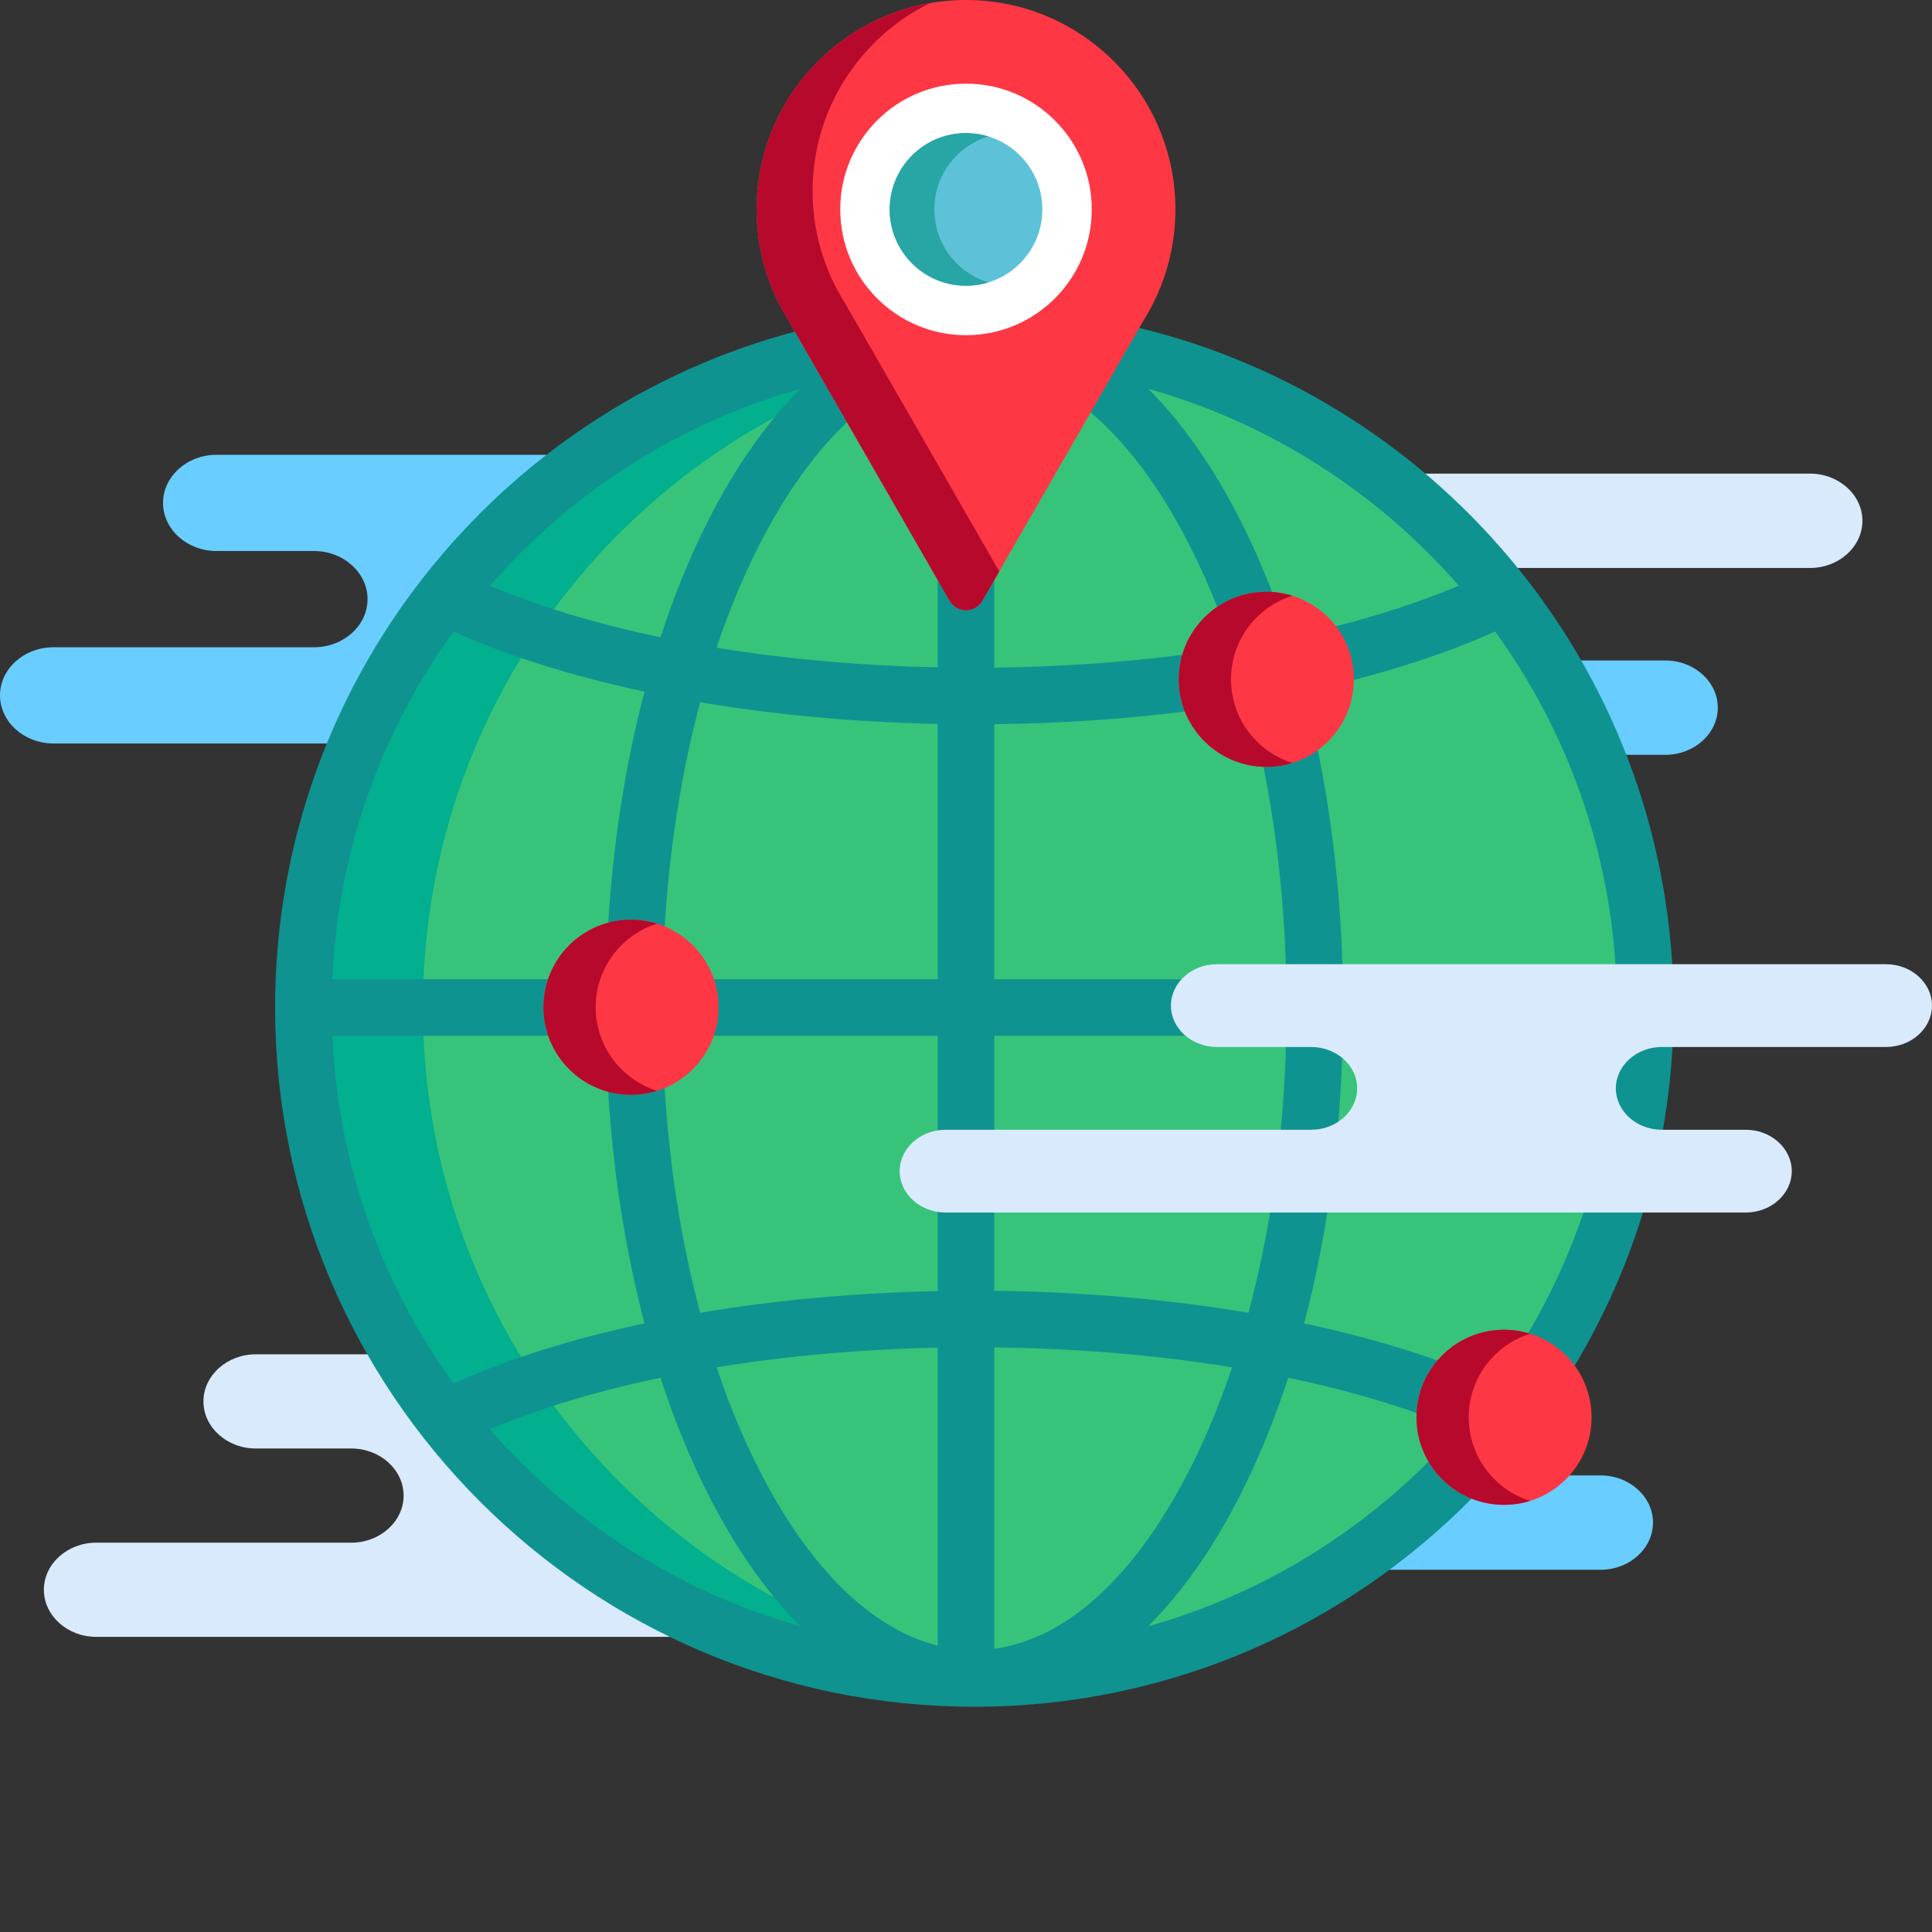 <?xml version="1.0" encoding="iso-8859-1"?>
<!-- Generator: Adobe Illustrator 19.0.0, SVG Export Plug-In . SVG Version: 6.00 Build 0)  -->
<svg version="1.1" id="Capa_1" xmlns="http://www.w3.org/2000/svg" xmlns:xlink="http://www.w3.org/1999/xlink" x="0px" y="0px"
	 viewBox="0 0 512 512" style="enable-background:new 0 0 512 512;" xml:space="preserve">

<rect x="0" y="0" width="512" height="512" fill="#333333" stroke="none"/>

<path style="fill:#D9EAFC;" d="M479.67,125.514H365.895c9.719,7.409,18.658,15.787,26.658,25.006h87.117
	c7.641,0,13.892-5.626,13.892-12.503C493.561,131.14,487.31,125.514,479.67,125.514z"/>
<g>
	<path style="fill:#69CDFF;" d="M441.342,175.03H410.41c4.813,7.948,9.012,16.308,12.551,25.006h18.381
		c7.641,0,13.892-5.626,13.892-12.503C455.233,180.656,448.982,175.03,441.342,175.03z"/>
	<path style="fill:#69CDFF;" d="M424.171,391.001h-9.626c-4.039,4.185-9.699,6.796-15.962,6.796c-5.499,0-10.534-2.015-14.416-5.339
		c-8.778,8.814-18.464,16.723-28.925,23.549h68.929c7.641,0,13.892-5.626,13.892-12.503
		C438.063,396.627,431.811,391.001,424.171,391.001z"/>
	<path style="fill:#69CDFF;" d="M157.4,120.527H57.373c-7.793,0-14.168,5.737-14.168,12.75c0,7.013,6.375,12.75,14.168,12.75h25.863
		c7.791,0,14.166,5.738,14.166,12.751s-6.375,12.751-14.166,12.751h-69.07C6.375,171.528,0,177.266,0,184.278
		c0,7.013,6.375,12.75,14.166,12.75h80.542C108.014,165.977,129.907,139.485,157.4,120.527z"/>
</g>
<path style="fill:#D9EAFC;" d="M105.972,358.908H67.783c-7.627,0-13.868,5.615-13.868,12.48c0,6.864,6.241,12.479,13.868,12.479
	h25.313c7.627,0,13.864,5.616,13.864,12.479c0,6.864-6.237,12.479-13.864,12.479H25.492c-7.624,0-13.864,5.616-13.864,12.479
	c0,6.864,6.24,12.48,13.864,12.48h170.972C158.5,419.727,126.646,393.08,105.972,358.908z"/>
<path style="fill:#37C47A;" d="M296.998,93.449l-37.531,65.264c-0.711,1.237-2.039,2.006-3.467,2.006
	c-1.427,0-2.756-0.769-3.467-2.006l-37.005-64.35C137.944,113.48,80.402,183.514,80.402,267c0,98.2,79.606,177.807,177.807,177.807
	c49.227,0,93.78-20.008,125.976-52.332c-4.768-4.075-7.801-10.127-7.801-16.877c0-12.24,9.958-22.199,22.198-22.199
	c4.736,0,9.128,1.496,12.736,4.034c15.685-26.497,24.697-57.41,24.697-90.433C436.017,182.124,376.542,111.149,296.998,93.449z"/>
<path style="fill:#02AF8E;" d="M112.087,267c0-73.623,44.752-136.777,108.533-163.783l-5.092-8.854
	C137.944,113.48,80.402,183.514,80.402,267c0,98.2,79.606,177.807,177.807,177.807c5.341,0,10.622-0.25,15.843-0.71
	C183.274,436.079,112.087,359.86,112.087,267z"/>
<path style="fill:#0F9390;" d="M300.899,86.665l-12.638,21.976c9.881,8.128,19.068,20.269,27.065,36.025
	c2.75,5.419,5.288,11.145,7.618,17.131c3.59-2.497,7.946-3.966,12.642-3.966c0.65,0,1.292,0.034,1.929,0.089
	c-2.669-7.019-5.605-13.722-8.813-20.042c-7.199-14.186-15.421-25.866-24.382-34.837c32.32,9.102,60.772,27.523,82.262,52.169
	c-10.046,4.259-21.355,7.946-33.629,11.018c3.02,3.793,4.831,8.588,4.831,13.802c0,0.141-0.008,0.281-0.011,0.421
	c14.146-3.599,27.104-7.985,38.462-13.095c18.925,26.14,30.612,57.84,32.106,92.145H355.86c-0.441-21.489-2.782-42.333-6.855-61.803
	c-3.73,2.84-8.381,4.531-13.42,4.531c-0.318,0-0.635-0.011-0.949-0.024c3.674,18.04,5.797,37.352,6.222,57.295H263.5v-67.577
	c17.769-0.197,35.089-1.389,51.546-3.486c-1.065-2.595-1.658-5.433-1.658-8.408c0-2.307,0.354-4.533,1.011-6.627
	c-16.182,2.106-33.284,3.318-50.898,3.518v-25.221l-4.033,7.014c-0.711,1.237-2.039,2.006-3.467,2.006
	c-1.427,0-2.756-0.769-3.467-2.006l-4.033-7.014v25.15c-20.495-0.428-40.261-2.209-58.593-5.204
	c3.226-9.615,6.961-18.656,11.186-26.98c7.195-14.179,15.355-25.43,24.118-33.466l-13.56-23.58
	C131.934,108.324,72.902,180.896,72.902,267c0,102.178,83.128,185.307,185.307,185.307c51.894,0,98.866-21.452,132.539-55.942
	c-4.849-1.835-8.889-5.322-11.436-9.771c-20.47,20.726-46.188,36.255-74.992,44.367c8.962-8.971,17.184-20.651,24.383-34.837
	c4.841-9.54,9.079-19.938,12.685-31.009c12.615,2.64,24.378,5.892,35.018,9.708c0.185-5.329,2.253-10.185,5.563-13.922
	c-11.09-3.997-23.298-7.411-36.352-10.191c6.176-23.436,9.692-49.321,10.245-76.209h72.481c-1.264,29.025-9.827,56.185-23.896,79.69
	c5.04,1.382,9.366,4.499,12.298,8.667c16.984-27.984,26.772-60.799,26.772-95.857C443.517,179.51,382.566,105.995,300.899,86.665z
	 M212.099,103.04c-8.962,8.971-17.183,20.651-24.382,34.837c-4.841,9.54-9.08,19.938-12.685,31.009
	c-16.787-3.512-32.064-8.109-45.195-13.677C151.327,130.564,179.779,112.142,212.099,103.04z M129.836,378.79
	c13.131-5.567,28.409-10.164,45.195-13.677c3.605,11.071,7.843,21.469,12.685,31.009c7.2,14.186,15.42,25.867,24.382,34.837
	C179.779,421.858,151.327,403.436,129.836,378.79z M248.5,436.098c-17.575-4.383-34.131-20.603-47.407-46.764
	c-4.225-8.325-7.96-17.365-11.186-26.981c18.332-2.994,38.098-4.775,58.593-5.203V436.098z M248.5,259.5h-60.367
	c0.828,2.324,1.283,4.824,1.283,7.429c0,2.658-0.471,5.207-1.331,7.571H248.5v67.65c-21.992,0.448-43.242,2.418-62.94,5.748
	c-5.02-18.737-8.233-39.225-9.483-60.62c-2.716,1.187-5.711,1.85-8.859,1.85c-2.118,0-4.164-0.304-6.105-0.861
	c1.294,21.945,4.578,43.034,9.691,62.441c-18.928,4.031-36.079,9.394-50.62,15.935c-18.924-26.141-30.612-57.84-32.107-92.145
	h58.273c-0.86-2.364-1.331-4.913-1.331-7.571c0-2.605,0.455-5.105,1.283-7.429H88.077c1.495-34.304,13.183-66.004,32.107-92.145
	c14.541,6.542,31.692,11.904,50.62,15.936c-5.102,19.365-8.383,40.404-9.683,62.298c1.939-0.555,3.982-0.858,6.097-0.858
	c3.151,0,6.149,0.665,8.867,1.854c1.255-21.344,4.466-41.786,9.475-60.482c19.699,3.33,40.948,5.3,62.94,5.748L248.5,259.5
	L248.5,259.5z M315.326,389.335c-14.385,28.343-32.618,45.009-51.826,47.604V357.08c22.071,0.25,43.366,2.065,63.012,5.274
	C323.286,371.969,319.551,381.01,315.326,389.335z M330.859,347.898c-21.016-3.553-43.796-5.56-67.359-5.821V274.5h77.358
	C340.304,300.512,336.871,325.46,330.859,347.898z"/>
<g>
	<circle style="fill:#FE3745;" cx="167.22" cy="266.93" r="23.2"/>
	<circle style="fill:#FE3745;" cx="335.59" cy="180.03" r="23.2"/>
	<circle style="fill:#FE3745;" cx="398.58" cy="375.6" r="23.2"/>
</g>
<g>
	<path style="fill:#B7092B;" d="M157.861,266.929c0-10.401,6.846-19.204,16.278-22.148c-2.186-0.683-4.511-1.051-6.921-1.051
		c-12.813,0-23.199,10.387-23.199,23.199c0,12.813,10.386,23.199,23.199,23.199c2.411,0,4.735-0.368,6.921-1.051
		C164.706,286.133,157.861,277.331,157.861,266.929z"/>
	<path style="fill:#B7092B;" d="M326.23,180.029c0-10.401,6.846-19.204,16.277-22.148c-2.187-0.683-4.511-1.051-6.922-1.051
		c-12.813,0-23.198,10.387-23.198,23.199c0,12.813,10.386,23.199,23.198,23.199c2.411,0,4.735-0.368,6.922-1.051
		C333.076,199.233,326.23,190.431,326.23,180.029z"/>
	<path style="fill:#B7092B;" d="M389.228,375.598c0-10.401,6.846-19.204,16.276-22.148c-2.186-0.683-4.51-1.051-6.921-1.051
		c-12.813,0-23.198,10.387-23.198,23.199c0,12.813,10.386,23.199,23.198,23.199c2.411,0,4.735-0.368,6.921-1.051
		C396.073,394.802,389.228,386,389.228,375.598z"/>
</g>
<path style="fill:#FE3745;" d="M256,161.719c-1.789,0-3.442-0.956-4.334-2.507L208.938,84.91c-5.52-8.819-8.438-18.986-8.438-29.409
	C200.5,24.897,225.397,0,256,0c30.602,0,55.5,24.897,55.5,55.5c0,10.423-2.918,20.59-8.439,29.409l-42.727,74.302
	C259.442,160.763,257.789,161.719,256,161.719z"/>
<path style="fill:#B7092B;" d="M223.781,80.067c-5.521-8.819-8.439-18.986-8.439-29.409c0-21.831,12.675-40.751,31.049-49.808
	C220.354,5.416,200.5,28.175,200.5,55.5c0,10.423,2.918,20.59,8.438,29.409l42.728,74.302c0.892,1.551,2.545,2.507,4.334,2.507
	s3.442-0.956,4.334-2.507l4.479-7.79L223.781,80.067z"/>
<circle style="fill:#FFFFFF;" cx="256" cy="55.5" r="33.33"/>
<circle style="fill:#5DC1D8;" cx="256" cy="55.5" r="20.231"/>
<path style="fill:#28A5A5;" d="M247.611,55.5c0-9.113,6.027-16.814,14.311-19.346c-1.874-0.573-3.861-0.885-5.922-0.885
	c-11.173,0-20.231,9.058-20.231,20.231S244.827,75.731,256,75.731c2.06,0,4.048-0.313,5.922-0.885
	C253.638,72.314,247.611,64.613,247.611,55.5z"/>
<path style="fill:#D9EAFC;" d="M499.815,255.527H322.496c-6.701,0-12.185,4.936-12.185,10.968s5.483,10.967,12.185,10.967h24.982
	c6.701,0,12.186,4.935,12.186,10.968c0,6.032-5.484,10.968-12.186,10.968h-96.876c-6.704,0-12.186,4.936-12.186,10.967
	c0,6.033,5.483,10.968,12.186,10.968h212.045c6.703,0,12.188-4.935,12.188-10.968c0-6.032-5.484-10.967-12.188-10.967h-22.248
	c-6.702,0-12.185-4.936-12.185-10.968c0-6.033,5.482-10.968,12.185-10.968h59.416c6.7,0,12.185-4.936,12.185-10.967
	C512,260.462,506.516,255.527,499.815,255.527z"/>
<g>
</g>
<g>
</g>
<g>
</g>
<g>
</g>
<g>
</g>
<g>
</g>
<g>
</g>
<g>
</g>
<g>
</g>
<g>
</g>
<g>
</g>
<g>
</g>
<g>
</g>
<g>
</g>
<g>
</g>
</svg>
